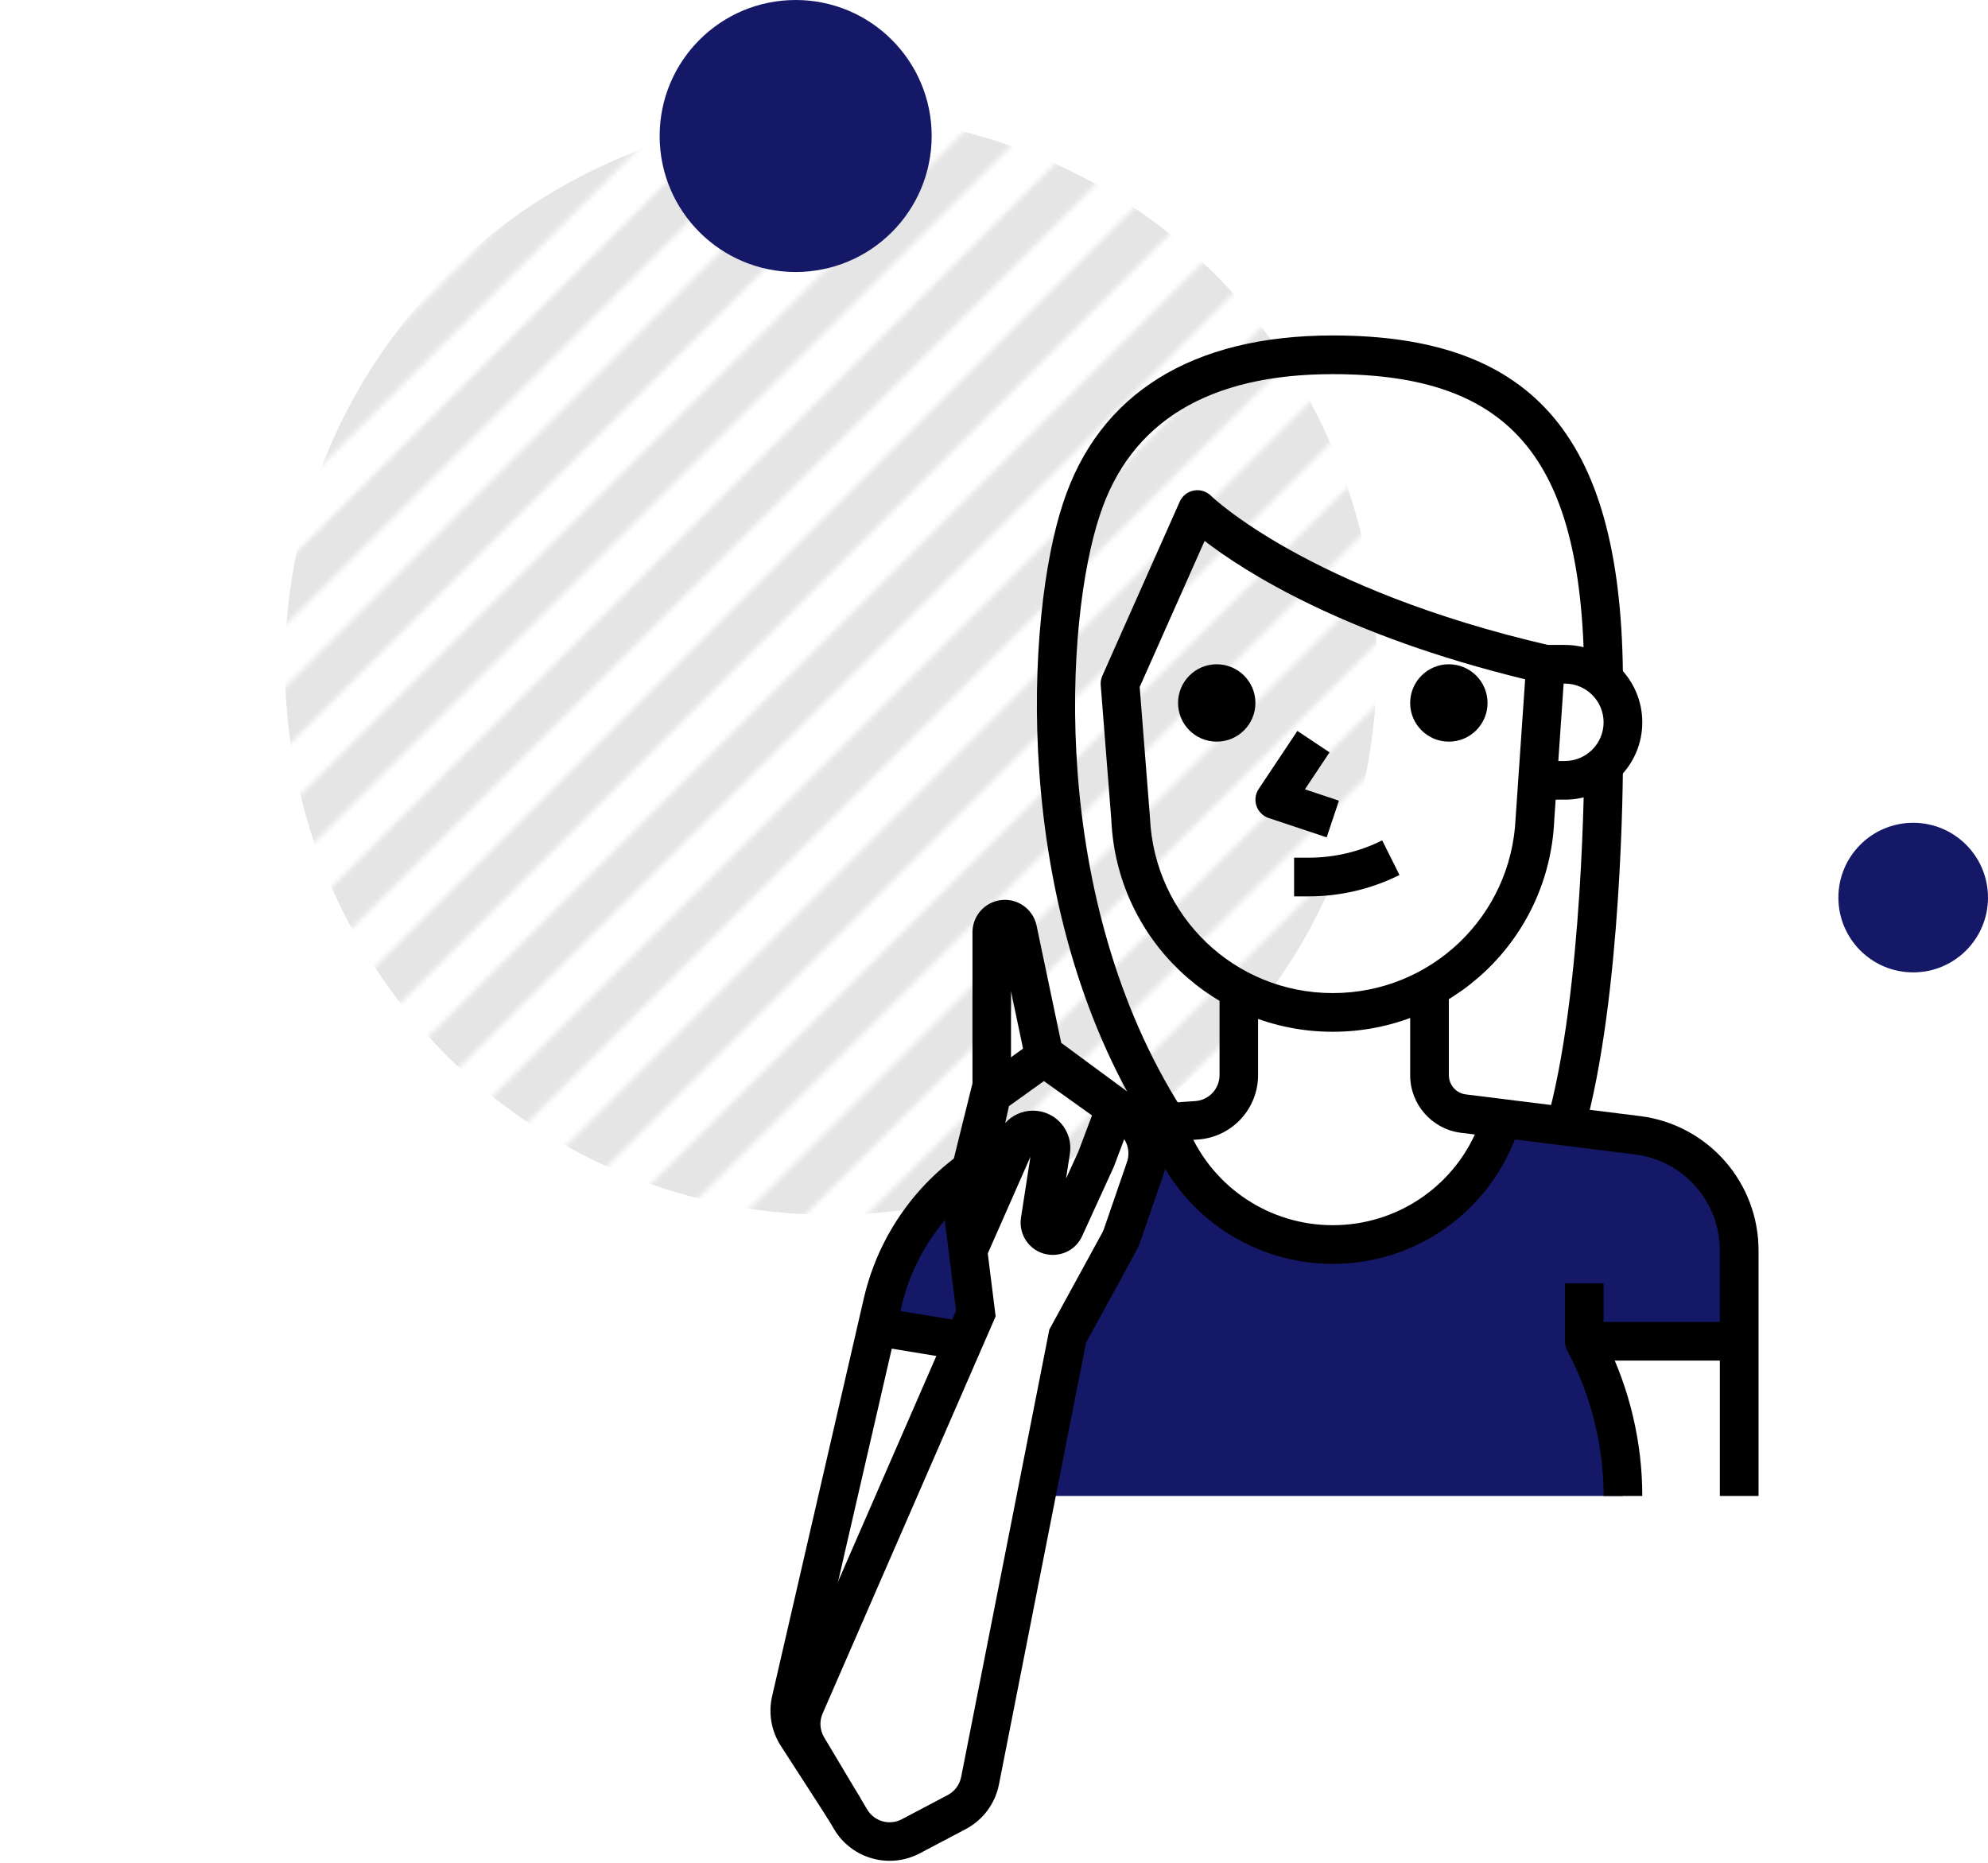 <svg width="397" height="372" viewBox="0 0 397 372" fill="none" xmlns="http://www.w3.org/2000/svg">
<mask id="mask0_2_1751" style="mask-type:alpha" maskUnits="userSpaceOnUse" x="0" y="22" width="284" height="277">
<rect x="121.592" y="23.275" width="8.704" height="171.957" transform="rotate(45 121.592 23.275)" fill="#E5E5E5"/>
<path d="M158.898 22.904L18.471 163.331L12.317 157.177L144.939 24.554L158.898 22.904Z" fill="#E5E5E5"/>
<path d="M182.654 23.767L30.78 175.64L24.626 169.485L171.138 22.974L182.654 23.767Z" fill="#E5E5E5"/>
<path d="M193.18 25.652L202.655 28.383L43.09 187.948L36.936 181.794L193.18 25.652Z" fill="#E5E5E5"/>
<rect width="9.014" height="245.911" transform="matrix(0.683 0.683 -0.683 0.683 217.149 26.2)" fill="#E5E5E5"/>
<rect width="9.014" height="245.169" transform="matrix(0.683 0.683 -0.683 0.683 228.949 39.015)" fill="#E5E5E5"/>
<rect width="9.014" height="248.849" transform="matrix(0.683 0.683 -0.683 0.683 243.771 48.812)" fill="#E5E5E5"/>
<rect x="254.644" y="62.557" width="8.704" height="238.257" transform="rotate(45 254.644 62.557)" fill="#E5E5E5"/>
<rect width="9.014" height="243.066" transform="matrix(0.683 0.683 -0.683 0.683 264.44 77.378)" fill="#E5E5E5"/>
<rect width="9.014" height="236.757" transform="matrix(0.683 0.683 -0.683 0.683 272.441 93.994)" fill="#E5E5E5"/>
<rect width="9.014" height="225.191" transform="matrix(0.683 0.683 -0.683 0.683 276.854 114.201)" fill="#E5E5E5"/>
<rect x="277.676" y="137.996" width="8.704" height="201.2" transform="rotate(45 277.676 137.996)" fill="#E5E5E5"/>
<rect width="9.014" height="185.762" transform="matrix(0.683 0.683 -0.683 0.683 274.55 165.74)" fill="#E5E5E5"/>
</mask>
<g mask="url(#mask0_2_1751)">
<ellipse cx="165.929" cy="132.814" rx="109.007" ry="109.808" fill="#E5E5E5"/>
</g>
<circle cx="27.161" cy="27.161" r="27.161" transform="matrix(1 0 0 -1 131.73 54.322)" fill="#151866" style="mix-blend-mode:multiply"/>
<g clip-path="url(#clip0_2_1751)">
<path d="M326.958 226.533C338.631 227.982 347.365 237.948 347.276 249.71L347.277 267.866H316.374L317.185 269.488C321.736 278.578 324.104 288.606 324.1 298.769H208.214C208.21 288.605 210.578 278.578 215.128 269.488L215.94 267.866L223.624 245.446L227.698 223.732L232.163 223.172L233.863 227.035C237.421 235.301 244.007 241.892 252.273 245.446C270.108 253.113 290.782 244.87 298.45 227.035L300.15 223.172L326.958 226.533Z" fill="#151866"/>
<path d="M174.055 261.875L178.13 249.71C181.767 242.974 185.674 237.524 190.141 233.583L192.842 245.446L194.997 264.871L174.055 261.875Z" fill="#151866"/>
<path d="M289.333 148.117C293.6 148.117 297.059 144.658 297.059 140.391C297.059 136.124 293.6 132.665 289.333 132.665C285.066 132.665 281.607 136.124 281.607 140.391C281.607 144.658 285.066 148.117 289.333 148.117Z" fill="black"/>
<path d="M264.936 167.234L253.347 163.371C252.208 162.989 251.307 162.096 250.917 160.961C250.527 159.821 250.69 158.566 251.358 157.565L259.084 145.977L265.511 150.26L260.59 157.642L267.381 159.906L264.936 167.234Z" fill="black"/>
<path d="M351.178 298.769H343.452V249.903C343.53 240.072 336.248 231.771 326.521 230.558L291.755 226.235C285.922 225.502 281.561 220.518 281.608 214.647V198.334H289.333V214.674C289.318 216.663 290.77 218.32 292.714 218.568L327.472 222.891C341.092 224.583 351.282 236.21 351.178 249.93V298.769Z" fill="black"/>
<path d="M312.51 159.705H308.648V151.979H312.51C316.771 151.979 320.236 148.515 320.236 144.254C320.236 139.993 316.771 136.528 312.51 136.528H308.648V128.802H312.51C321.032 128.802 327.962 135.732 327.962 144.253C327.962 152.774 321.032 159.705 312.51 159.705Z" fill="black"/>
<path d="M266.175 252.414C266.16 252.414 266.144 252.414 266.133 252.414C250.523 252.414 236.462 243.143 230.312 228.789L227.84 223.037L234.94 219.989L237.412 225.745C242.345 237.253 253.621 244.688 266.136 244.688C266.148 244.688 266.159 244.688 266.171 244.688C278.695 244.688 289.97 237.256 294.903 225.749L297.375 219.989L304.475 223.037L302.003 228.793C295.854 243.143 281.789 252.414 266.175 252.414Z" fill="black"/>
<path d="M261.378 179.02C261.374 179.02 261.371 179.02 261.367 179.02H258.431V171.294H261.367C261.371 171.294 261.374 171.294 261.378 171.294C266.435 171.294 271.495 170.1 276.018 167.837L279.476 174.748C273.886 177.544 267.628 179.02 261.378 179.02Z" fill="black"/>
<path d="M229.042 224.785C201.442 180.846 204.956 122.491 212.273 100.542C219.415 78.605 238.05 66.997 266.156 66.997C306.77 66.997 324.099 87.79 324.099 136.528H316.373C316.373 92.051 302.293 74.722 266.156 74.722C241.368 74.722 225.712 84.221 219.612 102.96C212.621 123.931 209.361 179.602 236.072 221.587L229.042 224.785Z" fill="black"/>
<path d="M266.156 206.06C242.404 206.06 222.977 187.468 221.93 163.738L219.814 136.833C219.763 136.192 219.876 135.547 220.134 134.96L235.586 100.194C236.103 99.031 237.158 98.197 238.409 97.965C239.665 97.729 240.947 98.131 241.847 99.031C242.029 99.209 261.228 117.758 309.517 128.899C311.367 129.327 312.634 131.035 312.503 132.927L310.379 163.831C309.339 187.472 289.913 206.06 266.156 206.06ZM227.593 137.2L229.645 163.263C230.514 182.987 246.549 198.334 266.156 198.334C285.764 198.334 301.803 182.987 302.664 163.398L304.569 135.667C268.274 126.836 248.5 114.147 240.557 108.032L227.593 137.2Z" fill="black"/>
<path d="M242.979 148.117C247.245 148.117 250.704 144.658 250.704 140.391C250.704 136.124 247.245 132.665 242.979 132.665C238.712 132.665 235.253 136.124 235.253 140.391C235.253 144.658 238.712 148.117 242.979 148.117Z" fill="black"/>
<path d="M316.226 226.433L308.794 224.312C316.281 198.11 316.373 152.436 316.373 151.976H324.099C324.099 153.896 324.01 199.188 316.226 226.433Z" fill="black"/>
<path d="M347.277 264.003H316.374V271.729H347.277V264.003Z" fill="black"/>
<path fill-rule="evenodd" clip-rule="evenodd" d="M192.895 271.783L175.015 268.84L176.264 261.247L194.145 264.189L192.895 271.783Z" fill="black"/>
<path d="M327.962 298.769H320.236C320.24 289.254 317.992 279.728 313.727 271.215L312.916 269.592C312.649 269.056 312.51 268.464 312.51 267.866V256.277H320.236V266.954L320.638 267.761C325.436 277.341 327.966 288.065 327.962 298.769Z" fill="black"/>
</g>
<path d="M243.541 214.709V197.368H251.236V214.709C251.236 221.496 245.977 227.123 239.205 227.581L228.383 228.313L227.864 220.635L238.686 219.903C241.419 219.718 243.541 217.448 243.541 214.709Z" fill="black"/>
<path d="M179.993 261.068L161.688 340.493C161.372 341.863 161.624 343.303 162.387 344.485L171.855 359.151L165.39 363.325L155.922 348.659C154.031 345.73 153.406 342.161 154.189 338.764L172.494 259.34C175.446 246.532 183.278 235.814 193.81 229.044V238.574C187.041 244.226 182.076 252.03 179.993 261.068Z" fill="black"/>
<path fill-rule="evenodd" clip-rule="evenodd" d="M194.199 186.185C194.199 182.611 197.096 179.714 200.67 179.714C203.732 179.714 206.374 181.859 207.003 184.855L211.922 208.27L227.797 219.975C232.335 223.322 234.175 229.228 232.338 234.56L227.736 247.92C227.5 248.605 227.207 249.269 226.859 249.905L216.872 268.18L199.489 356.384C198.736 360.206 196.296 363.483 192.85 365.3L183.675 370.14C177.605 373.342 170.091 371.231 166.576 365.338L157.967 350.905C155.837 347.334 155.558 342.956 157.219 339.144L190.929 261.758L188.552 242.744C188.356 241.173 188.45 239.58 188.831 238.043L194.199 216.364V186.185ZM201.895 197.967V217.303L196.301 239.893C196.147 240.513 196.109 241.156 196.188 241.79L198.827 262.897L164.274 342.217C163.604 343.755 163.716 345.522 164.576 346.963L173.185 361.396C174.603 363.774 177.635 364.625 180.084 363.333L189.26 358.494C190.65 357.76 191.635 356.438 191.939 354.896L209.551 265.529L220.107 246.215C220.247 245.958 220.365 245.69 220.46 245.414L225.062 232.054C225.803 229.903 225.061 227.519 223.23 226.169L204.994 212.723L201.895 197.967Z" fill="black"/>
<path fill-rule="evenodd" clip-rule="evenodd" d="M208.454 206.443L227.364 219.95L222.424 233.026L216.107 246.856C213.922 251.64 207.234 251.927 204.646 247.349C203.934 246.089 203.667 244.626 203.888 243.196L205.772 231.025L192.339 261.495L189.854 237.89L194.608 216.376L208.454 206.443ZM208.464 215.907L201.487 220.912L200.742 224.281C202.133 222.737 204.135 221.813 206.285 221.813C210.858 221.813 214.354 225.891 213.654 230.41L212.883 235.391L215.317 230.065L218.072 222.77L208.464 215.907Z" fill="black"/>
<circle cx="14.938" cy="14.938" r="14.938" transform="matrix(1 0 0 -1 367.123 194.2)" fill="#151866" style="mix-blend-mode:multiply"/>
<defs>
<clipPath id="clip0_2_1751">
<rect width="231.772" height="231.772" fill="white" transform="translate(150.29 66.997)"/>
</clipPath>
</defs>
</svg>
